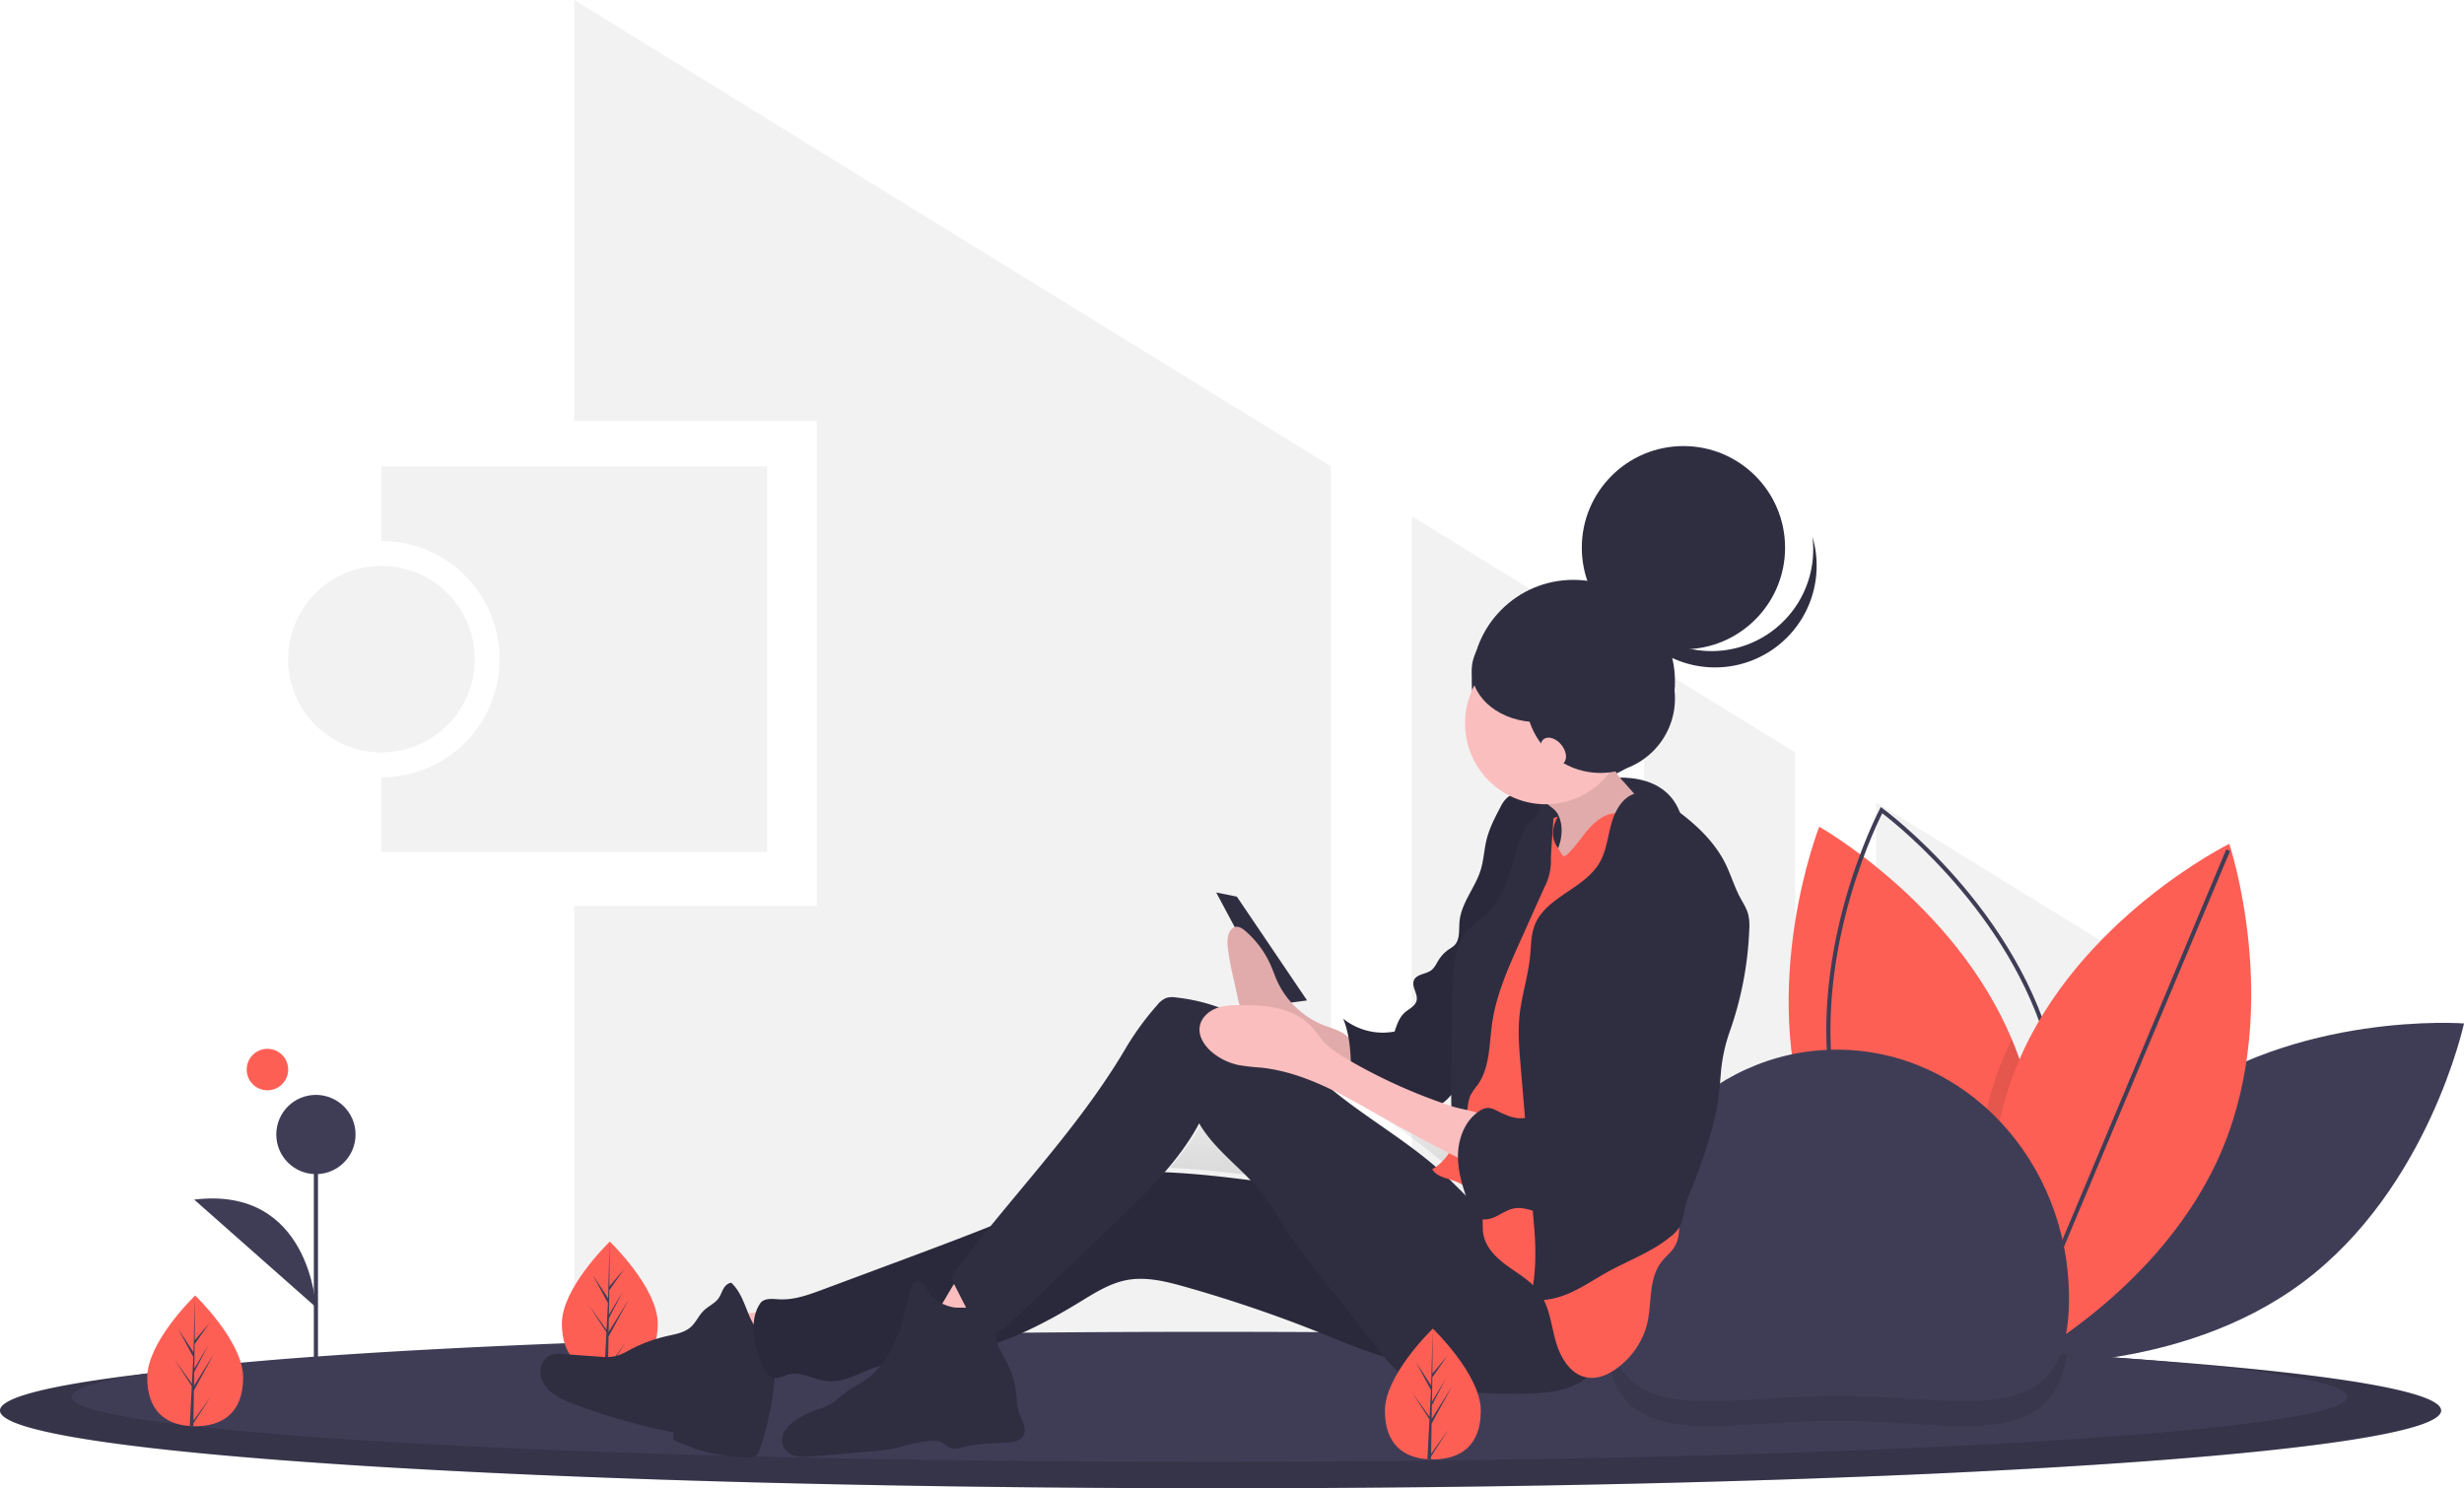 <svg id="bfbb5b39-9b4a-43f6-b630-7b09a59f4f63" data-name="Layer 1" xmlns="http://www.w3.org/2000/svg" xmlns:xlink="http://www.w3.org/1999/xlink" width="1188.532" height="718" viewBox="0 0 1188.532 718"><defs><linearGradient id="adf7ac93-4989-4cdd-bde6-06fdb252ba8f" x1="643.17" y1="665.832" x2="643.17" y2="614.271" gradientUnits="userSpaceOnUse"><stop offset="0" stop-color="gray" stop-opacity="0.25"/><stop offset="0.535" stop-color="gray" stop-opacity="0.12"/><stop offset="1" stop-color="gray" stop-opacity="0.1"/></linearGradient></defs><title>mobile user</title><path d="M189.734,316v36a57,57,0,0,1,0,114v36h186V316Z" transform="translate(-5.734 -91)" fill="#f2f2f2"/><circle cx="184" cy="318" r="45" fill="#f2f2f2"/><polygon points="866 363.051 793 318.055 793 666 866 666 866 363.051" fill="#f2f2f2"/><polygon points="681 666 754 666 754 294.016 681 249.02 681 666" fill="#f2f2f2"/><polygon points="642 224.98 277 0 277 203 394 203 394 437 277 437 277 666 642 666 642 224.98" fill="#f2f2f2"/><polygon points="905 387.09 905 666 943 666 1046 474 905 387.09" fill="#f2f2f2"/><path d="M1052.548,623.891C991.968,669.175,974.887,748.732,974.887,748.732s81.138,6.138,141.718-39.145,77.661-124.84,77.661-124.84S1113.128,578.608,1052.548,623.891Z" transform="translate(-5.734 -91)" fill="#3f3d56"/><path d="M974.934,747.964s-.889-.497-2.498-1.485c-1.283-.789-3.045-1.89-5.173-3.296-19.037-12.544-68.351-49.438-88.579-106.364-25.307-71.274,4.576-146.958,4.576-146.958s65.186,36.646,92.876,102.469c1.207,2.835,2.323,5.727,3.374,8.676,22.021,62.015,2.257,127.368-3.247,143.298C975.435,746.689,974.934,747.964,974.934,747.964Z" transform="translate(-5.734 -91)" fill="#fe5f55"/><path d="M975.229,750.214l-.928-.673c-.663-.479-66.411-48.782-83.305-121.998-16.895-73.216,21.041-145.443,21.427-146.164l.54-1.012.928.673c.663.479,66.411,48.782,83.305,121.998h0c16.895,73.216-21.041,145.443-21.427,146.164ZM913.654,483.363c-4.56,9.097-36.332,76.028-20.709,143.73,15.621,67.702,73.508,113.944,81.592,120.124,4.56-9.097,36.332-76.028,20.709-143.73h0C979.625,535.785,921.738,489.543,913.654,483.363Z" transform="translate(-5.734 -91)" fill="#3f3d56"/><path d="M976.263,744.304c-1.477.86-2.768,1.584-3.828,2.176-2.336,1.275-3.631,1.918-3.631,1.918s-.613-1.842-1.543-5.214c-5.129-18.445-19.813-82.729,4.762-141.774q1.938-4.64,4.111-9.079c1.207,2.835,2.323,5.727,3.374,8.676C1001.531,663.021,981.767,728.374,976.263,744.304Z" transform="translate(-5.734 -91)" opacity="0.1"/><path d="M1077.836,645.081C1048.784,714.913,975.841,750.975,975.841,750.975s-25.84-77.158,3.212-146.99,101.995-105.893,101.995-105.893S1106.888,575.25,1077.836,645.081Z" transform="translate(-5.734 -91)" fill="#fe5f55"/><rect x="894.17" y="624.063" width="268.701" height="1.999" transform="translate(48.518 1240.717) rotate(-67.242)" fill="#3f3d56"/><path d="M1183.234,771.491c0,9.365-53.869,17.93-142.932,24.505-16.193,1.191-33.552,2.317-51.954,3.377q-23.864,1.37-50.008,2.578-25.339,1.15-52.613,2.137c-57.436,2.088-120.922,3.589-188.37,4.34q-24.548.269-49.765.424-26.25.147-53.109.147c-325.16,0-588.75-16.788-588.75-37.509s263.59-37.509,588.75-37.509c139.983,0,268.545,3.116,369.585,8.304q5.579.294,11.045.571a.114.114,0,0,0,.071.016C1102.461,749.76,1183.234,760.022,1183.234,771.491Z" transform="translate(-5.734 -91)" fill="#3f3d56"/><path d="M1183.234,771.491c0,9.365-53.869,17.93-142.932,24.505-16.193,1.191-33.552,2.317-51.954,3.377q-23.864,1.37-50.008,2.578-25.339,1.15-52.613,2.137c-57.436,2.088-120.922,3.589-188.37,4.34q-24.548.269-49.765.424-26.25.147-53.109.147c-325.16,0-588.75-16.788-588.75-37.509s263.59-37.509,588.75-37.509c139.983,0,268.545,3.116,369.585,8.304q5.579.294,11.045.571a.114.114,0,0,0,.071.016C1102.461,749.76,1183.234,760.022,1183.234,771.491Z" transform="translate(-5.734 -91)" opacity="0.15"/><path d="M1137.984,764.89c0,7.83-50.22,14.99-133.25,20.49-15.09.99-31.28,1.93-48.43,2.82q-22.245,1.14-46.62,2.15-23.625.975-49.05,1.79c-53.55,1.75-112.74,3-175.62,3.63q-22.875.225-46.39.35-24.48.135-49.51.13c-303.14,0-548.88-14.04-548.88-31.36s245.74-31.36,548.88-31.36c67.03,0,131.25.69,190.63,1.95h.15c56.16,1.19,107.99,2.89,153.77,5q5.205.24,10.3.47a.095.095,0,0,0,.07.02c20.97,1.02,40.59,2.12,58.67,3.3.2.01.4.03.6.04C1087.194,749.82,1137.984,757.01,1137.984,764.89Z" transform="translate(-5.734 -91)" fill="#3f3d56"/><path d="M1002.704,744.27c-7.43,48.31-54.28,32.12-110.97,32.12-59.89,0-108.79,18.07-111.84-40.91,56.16,1.19,107.99,2.89,153.77,5q5.205.24,10.3.47a.095.095,0,0,0,.07.02C965.004,741.99,984.624,743.09,1002.704,744.27Z" transform="translate(-5.734 -91)" opacity="0.1"/><path d="M323.011,729.573c0,17.417-10.353,23.498-23.125,23.498-.296,0-.592-.004-.885-.011-.592-.013-1.179-.04-1.758-.081-11.527-.815-20.482-7.209-20.482-23.406,0-16.759,21.416-37.909,23.029-39.478l.002-.002c.062-.062.094-.092.094-.092S323.011,712.159,323.011,729.573Z" transform="translate(-5.734 -91)" fill="#fe5f55"/><path d="M299.043,750.406l8.458-11.817-8.48,13.115-.021,1.356c-.592-.013-1.179-.04-1.758-.081l.911-17.423-.006-.136.015-.023.087-1.647L289.748,720.602l8.526,11.913.021.349.687-13.164-7.277-13.586,7.366,11.276.717-27.295.002-.094v.092l-.119,21.523,7.245-8.533L299.643,713.47l-.192,11.787,6.766-11.313-6.794,13.047-.106,6.553,9.818-15.746L299.279,735.831Z" transform="translate(-5.734 -91)" fill="#3f3d56"/><path d="M779.734,717.393c0-66.274,50.144-120,112-120s112,53.726,112,120-50.144,47-112,47S779.734,783.668,779.734,717.393Z" transform="translate(-5.734 -91)" fill="#3f3d56"/><rect x="151.384" y="547.331" width="2" height="135.181" fill="#3f3d56"/><circle cx="152.384" cy="547.331" r="19.116" fill="#3f3d56"/><path d="M158.118,721.646s-2.731-58.736-58.715-51.909" transform="translate(-5.734 -91)" fill="#3f3d56"/><path d="M714.748,660.574c.499,1.764,1.056,3.517,1.651,5.258-2.67-2.624-5.29-5.32-7.96-7.928,1.071.334,2.139.667,3.148,1.063A19.101,19.101,0,0,1,714.748,660.574Zm-12.932-8.765c-15.735-13.682-33.967-24.274-50.093-37.539,8.806,4.332,17.371,9.38,25.867,14.221q15.117,8.612,30.594,16.555A24.95,24.95,0,0,1,701.816,651.809Zm6.731-34.452q.376-.384.753-.773c.007,1.944.022,3.761.045,5.411q-2.115-.702-4.218-1.439A37.239,37.239,0,0,0,708.546,617.358ZM569.941,654.398a129.413,129.413,0,0,0,16.791-23.952c6.247,10.913,16.398,18.783,25.032,27.923C597.852,656.533,583.919,655.017,569.941,654.398Z" transform="translate(-5.734 -91)" fill="url(#adf7ac93-4989-4cdd-bde6-06fdb252ba8f)"/><path d="M123.011,755.573c0,17.417-10.353,23.498-23.125,23.498-.296,0-.592-.004-.885-.011-.592-.013-1.179-.04-1.758-.081-11.527-.815-20.482-7.209-20.482-23.406,0-16.759,21.416-37.909,23.029-39.478l.002-.002c.062-.062.094-.092.094-.092S123.011,738.159,123.011,755.573Z" transform="translate(-5.734 -91)" fill="#fe5f55"/><path d="M99.043,776.406l8.458-11.817-8.48,13.115-.021,1.356c-.592-.013-1.179-.04-1.758-.081l.911-17.423-.006-.136.015-.023.087-1.647L89.748,746.602l8.526,11.913.021.349.687-13.164-7.277-13.586,7.366,11.276.717-27.295.002-.094v.092l-.119,21.523,7.245-8.533L99.643,739.47l-.192,11.787,6.766-11.313-6.794,13.047-.106,6.553,9.818-15.746L99.279,761.831Z" transform="translate(-5.734 -91)" fill="#3f3d56"/><circle cx="129" cy="516" r="10" fill="#fe5f55"/><path d="M777.722,467.031S814,459,818,491s-19.266,38.04-19.266,38.04L784,533l-57-15,8-23Z" transform="translate(-5.734 -91)" fill="#2f2e41"/><circle cx="758.915" cy="328.774" r="49.023" fill="#2f2e41"/><polygon points="586.65 430.572 596.611 432.575 630.477 482.652 615.536 484.655 586.65 430.572" fill="#2f2e41"/><path d="M351.456,724.748a195.67,195.67,0,0,0,9.899,25.848,241.237,241.237,0,0,0,33.047-9.416c.332-.121-6.181-8.64-6.865-9.336-2.58-2.626-5.921-5.694-9.332-7.178-3.44-1.497-7.677-.354-11.359-.166Q359.158,724.892,351.456,724.748Z" transform="translate(-5.734 -91)" fill="#fbbebe"/><path d="M378.263,738.126c-5.614-1.757-9.026-7.406-11.31-12.854s-4.125-11.389-8.457-15.387c-1.66.079-2.996,1.428-3.817,2.88s-1.31,3.09-2.259,4.461c-1.806,2.61-4.982,3.872-7.253,6.085-2.381,2.32-3.682,5.603-6.147,7.834-3.096,2.801-7.472,3.497-11.533,4.424a73.964,73.964,0,0,0-18.048,6.691,30.309,30.309,0,0,1-6.686,2.996,25.111,25.111,0,0,1-7.819.261l-17.957-1.28a14.031,14.031,0,0,0-4.793.21c-3.691,1.036-5.983,5.156-5.712,9.001s2.663,7.289,5.683,9.662a37.824,37.824,0,0,0,10.227,5.182,303.054,303.054,0,0,0,48.148,13.754l.009,3.554a83.156,83.156,0,0,0,36.652,8.534,5.702,5.702,0,0,0,2.743-.475c1.26-.684,1.844-2.156,2.31-3.518a142.477,142.477,0,0,0,7.49-39.038,29.634,29.634,0,0,0-.773-10.056c-.978-3.233,2.39-1.874-.727-3.14" transform="translate(-5.734 -91)" fill="#2f2e41"/><path d="M722.668,670.43c-53.24,3.188-105.861-12.396-159.169-14.062-6.627-.207-13.327-.192-19.798,1.262-6.846,1.538-13.227,4.635-19.593,7.597-28.591,13.302-58.169,24.321-87.711,35.324L402.462,713.191c-6.781,2.526-13.808,5.091-21.027,4.65-3.236-.198-7.208-.687-9.028,2.01-5.521,8.179-2.912,20.195.736,29.375,1.184,2.979,3.187,6.194,6.36,6.533,2.234.239,4.311-1.054,6.482-1.636,6.177-1.654,12.335,2.501,18.692,3.177,7.854.836,15.147-3.638,22.559-6.378,12.294-4.544,25.737-4.401,38.66-6.553,21.669-3.609,41.752-13.67,60.525-25.133,7.149-4.365,14.382-9.041,22.594-10.638,9.442-1.836,19.141.597,28.399,3.216a655.885,655.885,0,0,1,65.107,22.17c11.215,4.488,22.349,9.301,34.018,12.405a122.997,122.997,0,0,0,76.239-4.445c8.522-3.368,17.781-9.322,18.269-18.515.278-5.242-3.787-9.86-6.504-14.343-1.742-2.875-3.486-5.751-5.383-8.525C749.98,687.139,738.839,669.462,722.668,670.43Z" transform="translate(-5.734 -91)" fill="#2f2e41"/><path d="M722.668,670.43c-53.24,3.188-105.861-12.396-159.169-14.062-6.627-.207-13.327-.192-19.798,1.262-6.846,1.538-13.227,4.635-19.593,7.597-28.591,13.302-58.169,24.321-87.711,35.324L402.462,713.191c-6.781,2.526-13.808,5.091-21.027,4.65-3.236-.198-7.208-.687-9.028,2.01-5.521,8.179-2.912,20.195.736,29.375,1.184,2.979,3.187,6.194,6.36,6.533,2.234.239,4.311-1.054,6.482-1.636,6.177-1.654,12.335,2.501,18.692,3.177,7.854.836,15.147-3.638,22.559-6.378,12.294-4.544,25.737-4.401,38.66-6.553,21.669-3.609,41.752-13.67,60.525-25.133,7.149-4.365,14.382-9.041,22.594-10.638,9.442-1.836,19.141.597,28.399,3.216a655.885,655.885,0,0,1,65.107,22.17c11.215,4.488,22.349,9.301,34.018,12.405a122.997,122.997,0,0,0,76.239-4.445c8.522-3.368,17.781-9.322,18.269-18.515.278-5.242-3.787-9.86-6.504-14.343-1.742-2.875-3.486-5.751-5.383-8.525C749.98,687.139,738.839,669.462,722.668,670.43Z" transform="translate(-5.734 -91)" opacity="0.1"/><path d="M453.673,727.34q12.501,4.266,25.22,7.845c4.747-7.793,13.627-13.217,15.651-22.126a1.945,1.945,0,0,0,.001-1.193,2.009,2.009,0,0,0-.955-.854,46.96,46.96,0,0,0-19.748-5.787c-5.472-.346-7.97,5.368-10.451,9.384C462.388,716.234,455.903,728.101,453.673,727.34Z" transform="translate(-5.734 -91)" fill="#fbbebe"/><path d="M465.355,721.651c-4.922-1.032-9.738-3.677-12.251-8.055-1.177-2.051-2.429-4.817-4.78-4.662-2.182.144-3.184,2.747-3.675,4.889-1.839,8.022-3.646,16.108-6.873,23.675s-8.002,14.67-14.735,19.353c-3.088,2.148-6.531,3.753-9.55,5.998-2.712,2.018-5.077,4.548-8.073,6.109a45.535,45.535,0,0,1-6.191,2.309,41.934,41.934,0,0,0-8.866,4.315,17.837,17.837,0,0,0-6.037,5.768,8.46,8.46,0,0,0-.497,8.073,8.737,8.737,0,0,0,5.91,4.047,25.3,25.3,0,0,0,7.345.184c9.707-.715,19.403-1.58,29.098-2.444a83.438,83.438,0,0,0,12.196-1.696c2.124-.512,4.205-1.191,6.32-1.736a52.126,52.126,0,0,1,11.086-1.614,9.289,9.289,0,0,1,3.234.295c2.246.734,3.84,2.968,6.158,3.422a9.776,9.776,0,0,0,4.385-.586c6.985-1.91,14.325-1.859,21.554-2.249,3.185-.172,6.913-.777,8.374-3.628,1.822-3.555-1.199-7.531-2.403-11.343a34.723,34.723,0,0,1-.999-7.438,45.548,45.548,0,0,0-5.346-17.685c-2.471-4.537-5.845-9.554-4.108-14.424.589-1.652,1.761-3.191,1.644-4.942C487.762,719.895,469.817,722.587,465.355,721.651Z" transform="translate(-5.734 -91)" fill="#2f2e41"/><path d="M642.828,585.017a41.666,41.666,0,0,1-21.214-21.071c-.889-2.021-1.62-4.132-2.476-6.173a46.898,46.898,0,0,0-12.678-17.606c-1.386-1.176-3.013-2.298-4.706-1.991-1.625.295-2.904,1.903-3.462,3.707a15.122,15.122,0,0,0-.351,5.689,101.863,101.863,0,0,0,2.307,13.307l2.58,11.756a22.524,22.524,0,0,0,1.606,5.248,18.48,18.48,0,0,0,4.331,5.181q3.535,3.256,7.185,6.339a20.078,20.078,0,0,0,12.46,5.54c10.573,1.961,21.326,4.785,30.248,11.685-.099-.077-.038-7.885-.192-8.78-.408-2.366-.726-4.709-2.266-6.308C652.741,587.945,647.042,586.89,642.828,585.017Z" transform="translate(-5.734 -91)" fill="#fbbebe"/><path d="M642.828,585.017a41.666,41.666,0,0,1-21.214-21.071c-.889-2.021-1.62-4.132-2.476-6.173a46.898,46.898,0,0,0-12.678-17.606c-1.386-1.176-3.013-2.298-4.706-1.991-1.625.295-2.904,1.903-3.462,3.707a15.122,15.122,0,0,0-.351,5.689,101.863,101.863,0,0,0,2.307,13.307l2.58,11.756a22.524,22.524,0,0,0,1.606,5.248,18.48,18.48,0,0,0,4.331,5.181q3.535,3.256,7.185,6.339a20.078,20.078,0,0,0,12.46,5.54c10.573,1.961,21.326,4.785,30.248,11.685-.099-.077-.038-7.885-.192-8.78-.408-2.366-.726-4.709-2.266-6.308C652.741,587.945,647.042,586.89,642.828,585.017Z" transform="translate(-5.734 -91)" opacity="0.1"/><ellipse cx="745.521" cy="391.011" rx="12.949" ry="13.02" fill="#2f2e41"/><path d="M743.24,474.145c-3.515-.39-7.419-.679-10.236,1.471a13.978,13.978,0,0,0-3.502,4.769c-2.707,5.083-5.377,10.262-6.739,15.863-1.156,4.752-1.348,9.721-2.779,14.397-2.655,8.673-9.458,15.994-10.236,25.036-.348,4.046.329,8.783-2.622,11.555a17.349,17.349,0,0,1-2.327,1.65,17.605,17.605,0,0,0-5.097,5.241c-1.105,1.756-1.956,3.773-3.619,5.005-2.633,1.952-7.005,1.753-8.303,4.772-1.334,3.102,2.051,6.555,1.267,9.842-.639,2.677-3.623,3.904-5.678,5.723-2.633,2.33-3.837,5.846-4.935,9.196a30.534,30.534,0,0,1-24.778-6.179c3.615,8.903,3.693,18.728,3.85,28.343.051,3.119-.046,6.62-2.273,8.792,10.309.221,20.363,3.014,30.423,5.287,4.397.994,9.17,1.857,13.27-.024a21.651,21.651,0,0,0,6.077-4.834c5.473-5.55,11.214-11.604,12.553-19.303.75-4.314.024-8.741.222-13.115.246-5.42,1.903-10.658,3.322-15.893a187.529,187.529,0,0,0,5.815-32.726c.596-6.824,6.49-12.317,9.593-18.416,5.858-11.514,11.844-23.506,12.285-36.431C748.941,479.844,747.515,474.619,743.24,474.145Z" transform="translate(-5.734 -91)" fill="#2f2e41"/><path d="M743.24,474.145c-3.515-.39-7.419-.679-10.236,1.471a13.978,13.978,0,0,0-3.502,4.769c-2.707,5.083-5.377,10.262-6.739,15.863-1.156,4.752-1.348,9.721-2.779,14.397-2.655,8.673-9.458,15.994-10.236,25.036-.348,4.046.329,8.783-2.622,11.555a17.349,17.349,0,0,1-2.327,1.65,17.605,17.605,0,0,0-5.097,5.241c-1.105,1.756-1.956,3.773-3.619,5.005-2.633,1.952-7.005,1.753-8.303,4.772-1.334,3.102,2.051,6.555,1.267,9.842-.639,2.677-3.623,3.904-5.678,5.723-2.633,2.33-3.837,5.846-4.935,9.196a30.534,30.534,0,0,1-24.778-6.179c3.615,8.903,3.693,18.728,3.85,28.343.051,3.119-.046,6.62-2.273,8.792,10.309.221,20.363,3.014,30.423,5.287,4.397.994,9.17,1.857,13.27-.024a21.651,21.651,0,0,0,6.077-4.834c5.473-5.55,11.214-11.604,12.553-19.303.75-4.314.024-8.741.222-13.115.246-5.42,1.903-10.658,3.322-15.893a187.529,187.529,0,0,0,5.815-32.726c.596-6.824,6.49-12.317,9.593-18.416,5.858-11.514,11.844-23.506,12.285-36.431C748.941,479.844,747.515,474.619,743.24,474.145Z" transform="translate(-5.734 -91)" opacity="0.1"/><path d="M731.112,681.643c-11.088-5.275-19.202-15.113-28.167-23.531-17.116-16.071-38.046-27.449-56.042-42.517-11.929-9.988-22.597-21.618-35.705-29.98a88.877,88.877,0,0,0-38.24-13.399,10.77,10.77,0,0,0-4.683.234,11.088,11.088,0,0,0-4.353,3.443,136.166,136.166,0,0,0-15.413,21.195c-22.81,38.721-55.209,71.279-82.052,107.29a4.815,4.815,0,0,0-.321,6.501l5.46,10.7c3.055,5.987,7.951,12.962,14.538,11.772,3.01-.544,5.409-2.758,7.625-4.877l24.513-23.432,25.7-24.567c15.058-14.394,30.374-29.123,40.19-47.536,7.672,13.306,21.283,22.014,30.622,34.195,3.552,4.633,6.454,9.728,9.625,14.633,5.083,7.862,10.864,15.241,16.635,22.608l29.48,37.628c4.02,5.132,8.152,10.366,13.65,13.846,6.982,4.42,15.474,5.585,23.692,6.321A313.606,313.606,0,0,0,741.179,763.375c8.476-.145,17.217-.701,24.823-4.465s13.853-11.492,13.458-20.006c-.206-4.428-2.13-8.581-4.249-12.468C764.68,707.115,750.918,691.066,731.112,681.643Z" transform="translate(-5.734 -91)" fill="#2f2e41"/><ellipse cx="753.489" cy="400.025" rx="9.961" ry="10.015" fill="#2f2e41"/><path d="M757.021,483.499c2.428,4.288,2.429,9.624,1.093,14.372s-3.887,9.042-6.411,13.273c-2.484,4.164-4.996,8.367-8.328,11.882,15.374.736,30.279-5.295,43.847-12.602,10.915-5.879,21.807-13.136,27.633-24.122-3.407,1.024-7.162.013-10.177-1.881a37.87,37.87,0,0,1-7.798-7.263l-7.719-8.683a34.65,34.65,0,0,1-4.747-6.231,17.516,17.516,0,0,1-2.038-10.072,57.576,57.576,0,0,1-10.214,8.476c-5.513,3.588-11.59,6.191-17.115,9.758-1.96,1.265-6.315,3.3-5.194,5.86C750.948,478.761,755.468,480.756,757.021,483.499Z" transform="translate(-5.734 -91)" fill="#fbbebe"/><path d="M757.021,483.499c2.428,4.288,2.429,9.624,1.093,14.372s-3.887,9.042-6.411,13.273c-2.484,4.164-4.996,8.367-8.328,11.882,15.374.736,30.279-5.295,43.847-12.602,10.915-5.879,21.807-13.136,27.633-24.122-3.407,1.024-7.162.013-10.177-1.881a37.87,37.87,0,0,1-7.798-7.263l-7.719-8.683a34.65,34.65,0,0,1-4.747-6.231,17.516,17.516,0,0,1-2.038-10.072,57.576,57.576,0,0,1-10.214,8.476c-5.513,3.588-11.59,6.191-17.115,9.758-1.96,1.265-6.315,3.3-5.194,5.86C750.948,478.761,755.468,480.756,757.021,483.499Z" transform="translate(-5.734 -91)" opacity="0.1"/><path d="M757.231,485.015c-2.889,4.859-3.509,10.596,0,15.023.437.551,2.059,3.97,2.759,4.002a2.613,2.613,0,0,0,1.755-.888c3.734-3.413,6.469-7.766,9.749-11.622s7.418-7.369,12.404-8.146c6.019-.937,11.83,2.252,17.096,5.329,2.189,1.279,4.458,2.633,5.837,4.768a15.611,15.611,0,0,1,1.917,6.515c1.819,13.706,1.779,27.584,1.736,41.412-.031,9.995-.069,20.061-1.959,29.874-.977,5.072-2.445,10.05-3.139,15.169a101.822,101.822,0,0,0-.619,13.61L804.752,619.09a49,49,0,0,0,.738,10.435c.904,4.17,2.877,8.019,4.196,12.076a79.669,79.669,0,0,1,2.78,14.272l2.604,19.705c.82,6.206,1.426,12.995-2.326,17.99-1.697,2.259-3.926,4.066-5.646,6.307-6.442,8.389-4.375,20.359-7.062,30.607a38.358,38.358,0,0,1-12.493,19.151c-4.603,3.911-10.549,6.988-16.475,5.888-8.001-1.486-12.807-9.828-14.988-17.71s-2.977-16.461-7.703-23.121c-3.859-5.437-9.838-8.857-15.245-12.739s-10.689-8.885-11.866-15.459c-.514-2.871-.194-5.829-.499-8.73a20.656,20.656,0,0,0-12.747-16.738c-4.096-1.593-9.154-2.162-11.46-5.919,5.955-3.356,9.908-9.558,11.991-16.095s2.507-13.473,2.917-20.325l1.368-22.898c.611-10.233.889-20.375,5.395-29.571,2.015-4.111,4.521-7.959,6.618-12.028a135.296,135.296,0,0,0,7.089-17.648c3.267-9.382,6.535-18.768,9.447-28.267,1.388-4.527,2.721-9.14,5.194-13.171S752.601,485.886,757.231,485.015Z" transform="translate(-5.734 -91)" fill="#fe5f55"/><path d="M706.384,633.777l6.057.219,1.291-9.157a19.195,19.195,0,0,1,1.283-5.339,32.975,32.975,0,0,1,3.483-5.104c5.964-8.425,5.529-19.611,7.007-29.845,1.97-13.649,7.672-26.428,13.312-39.001l11.761-26.216a28.414,28.414,0,0,0,3.252-14.471c.104-4.053,1.305-18.799,1.409-22.852.039-1.5-3.307-.666-3.984-2.003-1.475-2.911-3.493,4.983-6.248,6.715s-4.275,4.869-5.445,7.917c-2.535,6.604-4.084,13.549-6.446,20.218s-5.666,13.22-10.98,17.863c-2.415,2.11-5.197,3.783-7.478,6.039-7.318,7.236-8.03,18.663-8.288,28.98C706.218,573.872,705.032,633.777,706.384,633.777Z" transform="translate(-5.734 -91)" fill="#2f2e41"/><path d="M793.612,474.083c-5.885,2.314-9.112,8.696-10.766,14.828s-2.328,12.668-5.489,18.17c-7.389,12.861-26.229,16.608-31.442,30.505-1.706,4.547-1.632,9.536-2.092,14.374-.946,9.958-4.22,19.578-5.187,29.533-.75,7.712-.102,15.485.545,23.207l6.585,78.535c.951,11.344.927,23.53-1.972,34.535,6.667,1.3,13.598-.44,19.783-3.26s11.83-6.691,17.784-9.976c10.237-5.647,21.526-9.649,30.491-17.172a17.721,17.721,0,0,0,4.108-4.541c1.796-3.105,1.943-6.861,2.798-10.349a56.744,56.744,0,0,1,2.951-8.134,242.348,242.348,0,0,0,8.565-24.214,133.823,133.823,0,0,0,3.939-16.628c.719-4.476,1.107-8.999,1.494-13.517a80.871,80.871,0,0,1,4.18-20.759,166.315,166.315,0,0,0,9.616-49.745,25.14,25.14,0,0,0-.495-7.323c-.78-2.981-2.54-5.587-3.983-8.306-2.736-5.154-4.379-10.827-6.962-16.061-5.836-11.827-16.141-20.794-26.937-28.31C805.826,475.785,799.618,471.721,793.612,474.083Z" transform="translate(-5.734 -91)" fill="#2f2e41"/><path d="M655.948,602.202c-4.557-2.654-9.112-5.511-12.542-9.529-1.643-1.925-2.999-4.085-4.67-5.986-4.063-4.624-9.821-7.492-15.774-8.99s-12.144-1.726-18.28-1.778c-4.105-.035-8.311.024-12.155,1.475s-7.309,4.58-8.052,8.64c-.894,4.885,2.298,9.645,6.13,12.778a29.529,29.529,0,0,0,12.252,5.947,98.279,98.279,0,0,0,11.075,1.298c21.804,2.283,41.255,14.15,60.362,24.957q25.171,14.236,51.321,26.619a102.369,102.369,0,0,0,.86-15.753c-.089-3.932-.283-9.927-3.997-12.235-4.328-2.69-11.453-3.308-16.335-4.908a262.171,262.171,0,0,1-32.842-13.285Q664.457,607.156,655.948,602.202Z" transform="translate(-5.734 -91)" fill="#fbbebe"/><ellipse cx="745.521" cy="348.946" rx="38.846" ry="39.06" fill="#fbbebe"/><path d="M804.718,518.368c-3.47,4.046-5.207,9.256-7.538,14.057-4.797,9.878-12.32,18.356-16.087,28.675-3.975,10.886-3.842,23.835-11.633,32.386-1.355,1.487-2.99,2.922-3.382,4.899-.233,1.174.009,2.43-.396,3.556-1.117,3.106-6.201,3.263-7.151,6.425-.278.925-.121,1.95-.465,2.853-.779,2.045-3.48,2.358-5.286,3.582-3.77,2.558-3.01,8.505-5.701,12.192-2.129,2.917-6.142,3.895-9.707,3.4s-6.829-2.201-10.076-3.762a9.169,9.169,0,0,0-3.624-1.138,7.606,7.606,0,0,0-4.184,1.429c-7.176,4.562-10.544,13.599-10.495,22.136s2.983,16.762,5.987,24.746a10.652,10.652,0,0,0,1.98,3.686c2.379,2.516,6.523,2.109,9.682.71s6.03-3.601,9.428-4.217c6.011-1.089,11.886,3.042,17.984,2.702,4.468-.249,8.421-2.847,12.133-5.36,5.925-4.011,11.959-8.123,16.315-13.814,2.667-3.485,4.621-7.458,6.947-11.183a129.186,129.186,0,0,1,9.81-13.102l22.399-27.418A44.319,44.319,0,0,0,832.389,584.963c2.13-7.307,4.274-14.698,4.642-22.304.303-6.26-.605-12.511-1.627-18.694-1.005-6.086-2.15-12.24-4.823-17.793C825.714,516.064,813.866,507.7,804.718,518.368Z" transform="translate(-5.734 -91)" fill="#2f2e41"/><circle cx="812.024" cy="264.226" r="49.023" fill="#2f2e41"/><path d="M860.043,395.821a49.026,49.026,0,0,1-75.705-25.741,49.026,49.026,0,1,0,95.631-20.104A49.008,49.008,0,0,1,860.043,395.821Z" transform="translate(-5.734 -91)" fill="#2f2e41"/><circle cx="771.988" cy="336.944" r="35.95" fill="#2f2e41"/><ellipse cx="741.757" cy="323.463" rx="31.865" ry="24.92" fill="#2f2e41"/><ellipse cx="755" cy="453.5" rx="5" ry="7.5" transform="translate(-122.623 486.99) rotate(-39.118)" fill="#fbbebe"/><path d="M720.011,771.573c0,17.417-10.353,23.498-23.125,23.498-.296,0-.592-.004-.885-.011-.592-.013-1.179-.04-1.758-.081-11.527-.815-20.482-7.209-20.482-23.406,0-16.759,21.416-37.909,23.029-39.478l.002-.002c.062-.062.094-.092.094-.092S720.011,754.159,720.011,771.573Z" transform="translate(-5.734 -91)" fill="#fe5f55"/><path d="M696.043,792.406l8.458-11.817-8.48,13.115-.021,1.356c-.592-.013-1.179-.04-1.758-.081l.911-17.423-.006-.136.015-.023.087-1.647L686.748,762.602l8.526,11.913.021.349.687-13.164-7.277-13.586,7.366,11.276.717-27.295.002-.094v.092l-.119,21.523,7.245-8.533L696.643,755.47l-.192,11.787,6.766-11.313-6.794,13.047-.106,6.553,9.818-15.746L696.279,777.831Z" transform="translate(-5.734 -91)" fill="#3f3d56"/></svg>